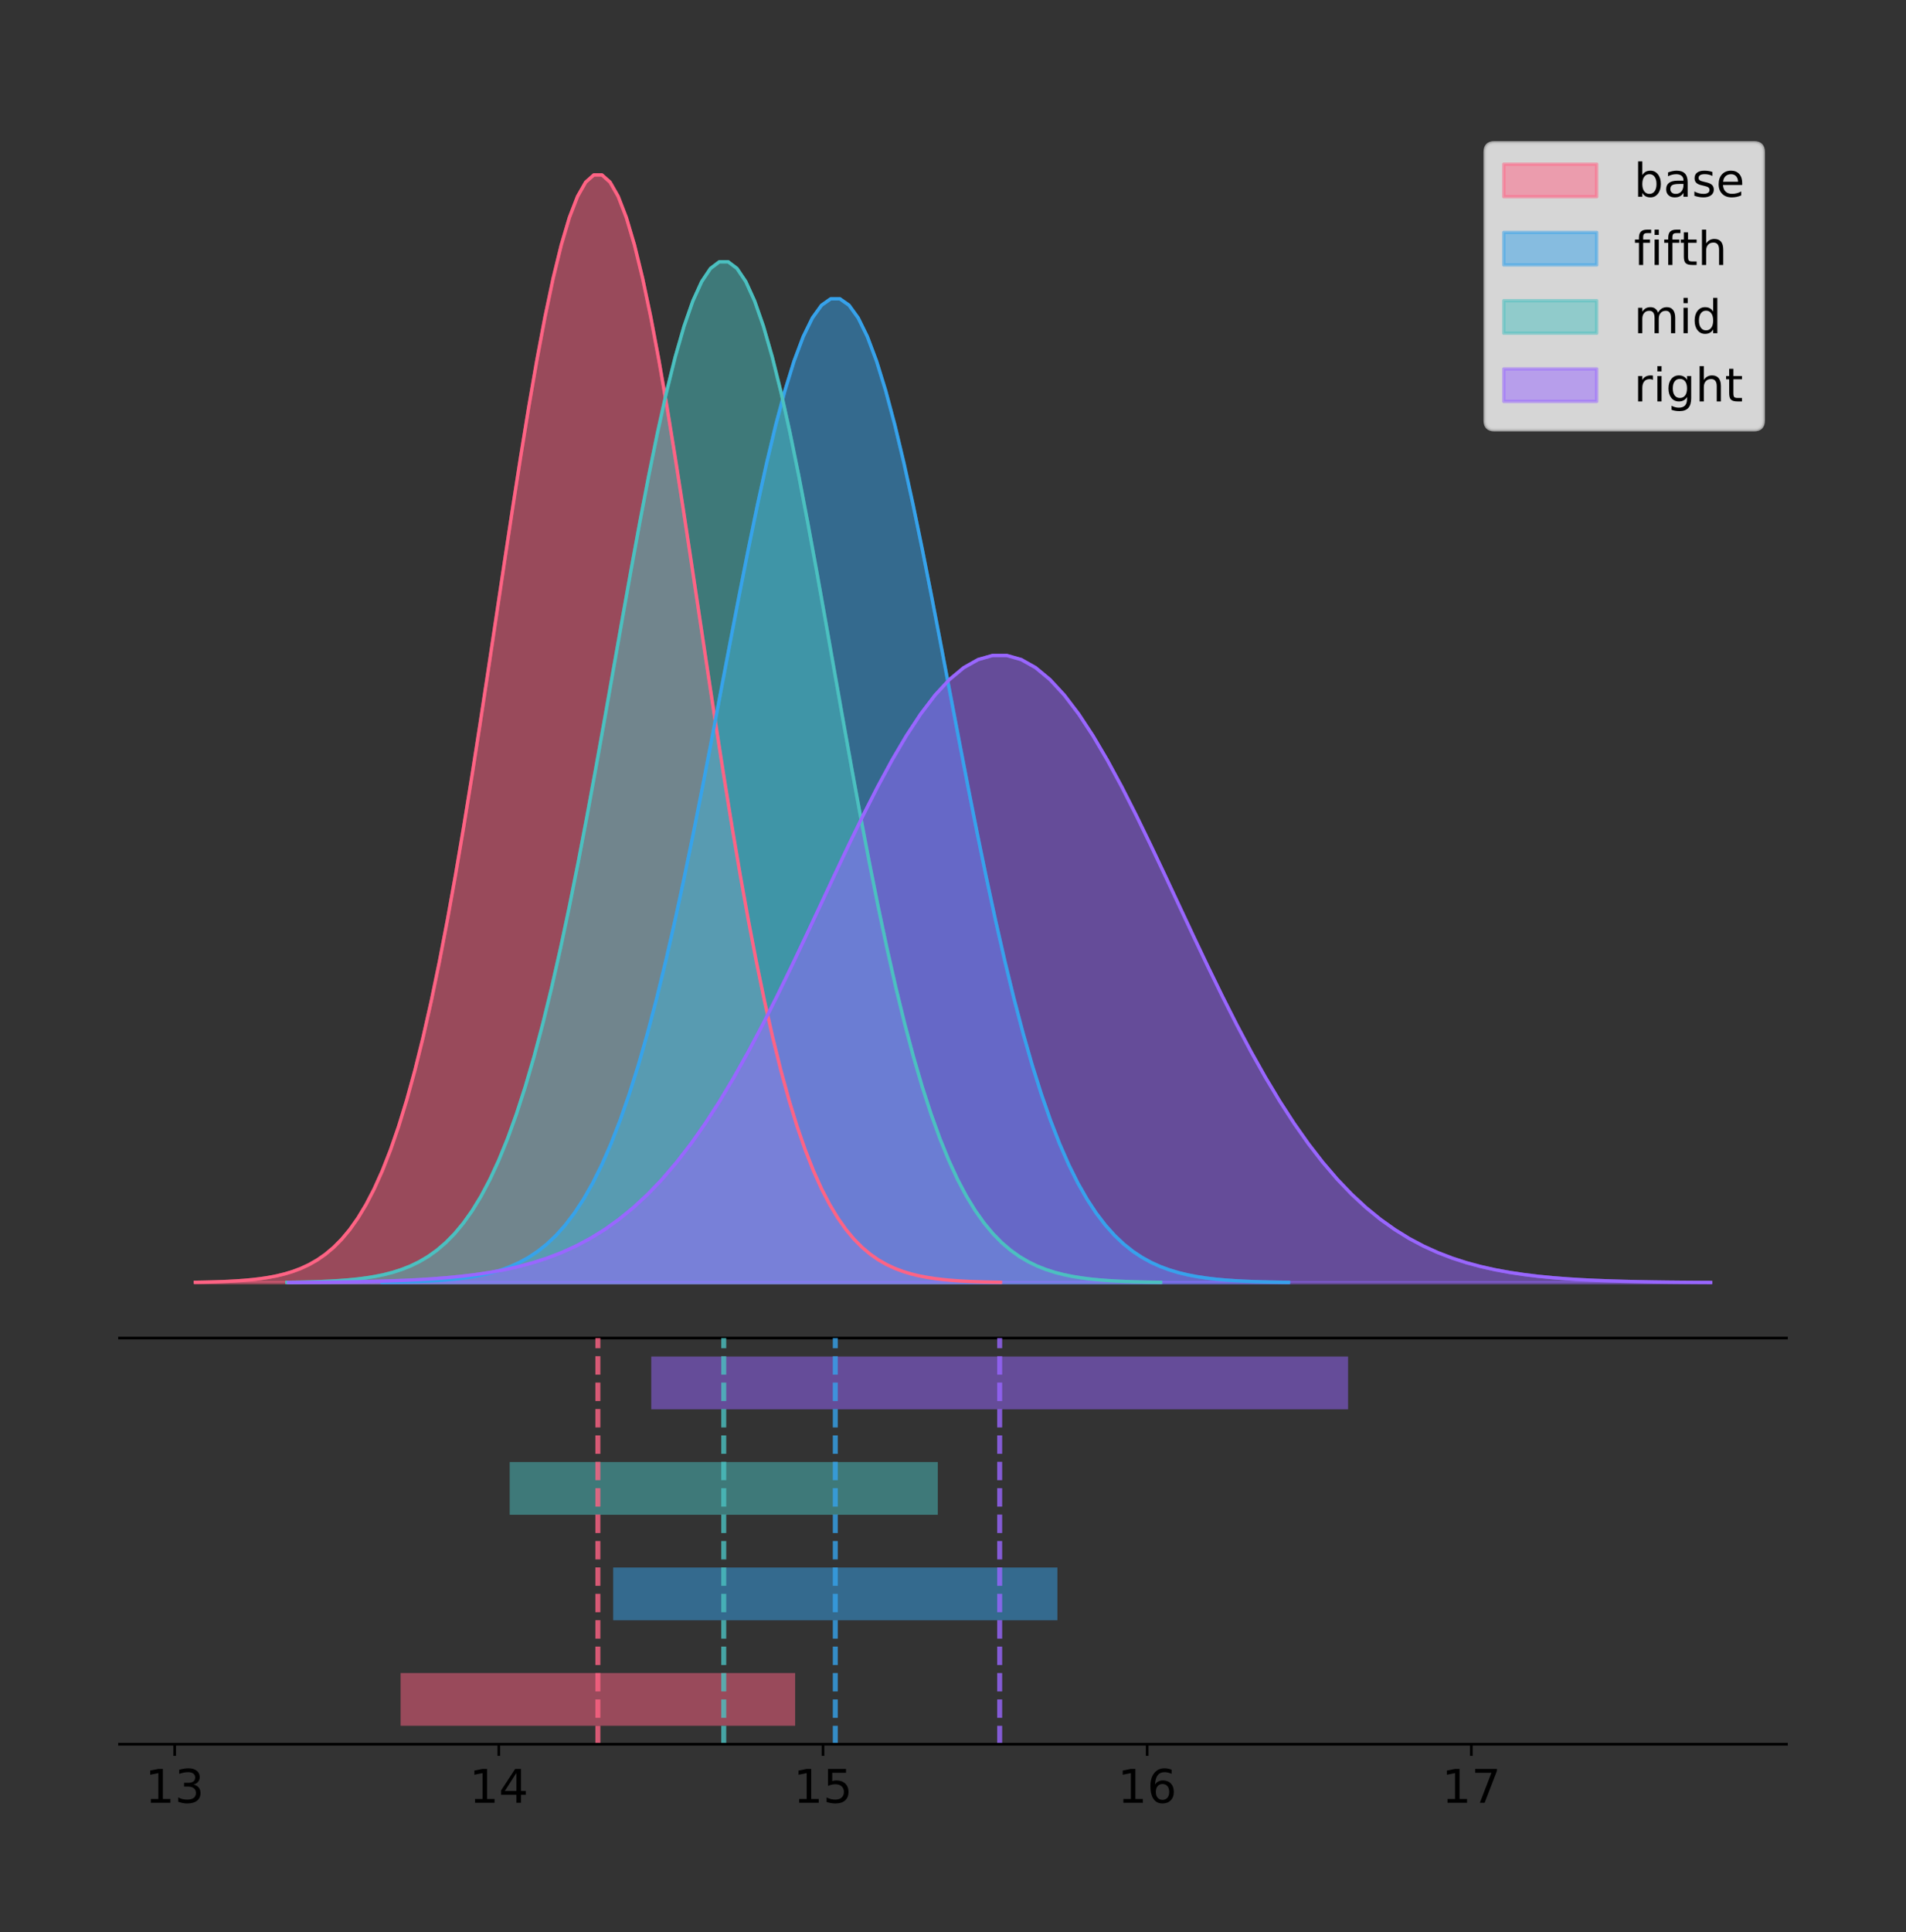 <?xml version="1.0" encoding="utf-8" standalone="no"?>
<!DOCTYPE svg PUBLIC "-//W3C//DTD SVG 1.1//EN"
  "http://www.w3.org/Graphics/SVG/1.1/DTD/svg11.dtd">
<!-- Created with matplotlib (https://matplotlib.org/) -->
<svg height="581.789pt" version="1.1" viewBox="0 0 574.2 581.789" width="574.2pt" xmlns="http://www.w3.org/2000/svg" xmlns:xlink="http://www.w3.org/1999/xlink">
 <rect x="0" y="0" width="574.2" height="581.789" fill="#333333" stroke="none"/>
 <defs>
  <style type="text/css">
*{stroke-linecap:butt;stroke-linejoin:round;}
  </style>
 </defs>
 <g id="figure_1">
  <g id="patch_1">
   <path d="M 0 581.789 
L 574.2 581.789 
L 574.2 0 
L 0 0 
z
" style="fill:none;"/>
  </g>
  <g id="axes_1">
   <g id="patch_2">
    <path d="M 36 402.93 
L 538.2 402.93 
L 538.2 36 
L 36 36 
z
" style="fill:none;"/>
   </g>
   <g id="PolyCollection_1">
    <defs>
     <path d="M 58.827 -195.538 
L 58.827 -195.65 
L 61.278 -195.692 
L 63.728 -195.749 
L 66.178 -195.825 
L 68.628 -195.925 
L 71.078 -196.058 
L 73.529 -196.23 
L 75.979 -196.455 
L 78.429 -196.744 
L 80.879 -197.115 
L 83.33 -197.585 
L 85.78 -198.179 
L 88.23 -198.923 
L 90.68 -199.848 
L 93.131 -200.99 
L 95.581 -202.39 
L 98.031 -204.093 
L 100.481 -206.151 
L 102.931 -208.617 
L 105.382 -211.552 
L 107.832 -215.017 
L 110.282 -219.078 
L 112.732 -223.801 
L 115.183 -229.25 
L 117.633 -235.488 
L 120.083 -242.572 
L 122.533 -250.552 
L 124.984 -259.468 
L 127.434 -269.344 
L 129.884 -280.192 
L 132.334 -292.002 
L 134.784 -304.744 
L 137.235 -318.365 
L 139.685 -332.786 
L 142.135 -347.901 
L 144.585 -363.58 
L 147.036 -379.667 
L 149.486 -395.98 
L 151.936 -412.318 
L 154.386 -428.462 
L 156.837 -444.18 
L 159.287 -459.23 
L 161.737 -473.372 
L 164.187 -486.366 
L 166.637 -497.987 
L 169.088 -508.025 
L 171.538 -516.294 
L 173.988 -522.64 
L 176.438 -526.94 
L 178.889 -529.111 
L 181.339 -529.111 
L 183.789 -526.94 
L 186.239 -522.64 
L 188.69 -516.294 
L 191.14 -508.025 
L 193.59 -497.987 
L 196.04 -486.366 
L 198.49 -473.372 
L 200.941 -459.23 
L 203.391 -444.18 
L 205.841 -428.462 
L 208.291 -412.318 
L 210.742 -395.98 
L 213.192 -379.667 
L 215.642 -363.58 
L 218.092 -347.901 
L 220.542 -332.786 
L 222.993 -318.365 
L 225.443 -304.744 
L 227.893 -292.002 
L 230.343 -280.192 
L 232.794 -269.344 
L 235.244 -259.468 
L 237.694 -250.552 
L 240.144 -242.572 
L 242.595 -235.488 
L 245.045 -229.25 
L 247.495 -223.801 
L 249.945 -219.078 
L 252.395 -215.017 
L 254.846 -211.552 
L 257.296 -208.617 
L 259.746 -206.151 
L 262.196 -204.093 
L 264.647 -202.39 
L 267.097 -200.99 
L 269.547 -199.848 
L 271.997 -198.923 
L 274.448 -198.179 
L 276.898 -197.585 
L 279.348 -197.115 
L 281.798 -196.744 
L 284.248 -196.455 
L 286.699 -196.23 
L 289.149 -196.058 
L 291.599 -195.925 
L 294.049 -195.825 
L 296.5 -195.749 
L 298.95 -195.692 
L 301.4 -195.65 
L 301.4 -195.538 
L 301.4 -195.538 
L 298.95 -195.538 
L 296.5 -195.538 
L 294.049 -195.538 
L 291.599 -195.538 
L 289.149 -195.538 
L 286.699 -195.538 
L 284.248 -195.538 
L 281.798 -195.538 
L 279.348 -195.538 
L 276.898 -195.538 
L 274.448 -195.538 
L 271.997 -195.538 
L 269.547 -195.538 
L 267.097 -195.538 
L 264.647 -195.538 
L 262.196 -195.538 
L 259.746 -195.538 
L 257.296 -195.538 
L 254.846 -195.538 
L 252.395 -195.538 
L 249.945 -195.538 
L 247.495 -195.538 
L 245.045 -195.538 
L 242.595 -195.538 
L 240.144 -195.538 
L 237.694 -195.538 
L 235.244 -195.538 
L 232.794 -195.538 
L 230.343 -195.538 
L 227.893 -195.538 
L 225.443 -195.538 
L 222.993 -195.538 
L 220.542 -195.538 
L 218.092 -195.538 
L 215.642 -195.538 
L 213.192 -195.538 
L 210.742 -195.538 
L 208.291 -195.538 
L 205.841 -195.538 
L 203.391 -195.538 
L 200.941 -195.538 
L 198.49 -195.538 
L 196.04 -195.538 
L 193.59 -195.538 
L 191.14 -195.538 
L 188.69 -195.538 
L 186.239 -195.538 
L 183.789 -195.538 
L 181.339 -195.538 
L 178.889 -195.538 
L 176.438 -195.538 
L 173.988 -195.538 
L 171.538 -195.538 
L 169.088 -195.538 
L 166.637 -195.538 
L 164.187 -195.538 
L 161.737 -195.538 
L 159.287 -195.538 
L 156.837 -195.538 
L 154.386 -195.538 
L 151.936 -195.538 
L 149.486 -195.538 
L 147.036 -195.538 
L 144.585 -195.538 
L 142.135 -195.538 
L 139.685 -195.538 
L 137.235 -195.538 
L 134.784 -195.538 
L 132.334 -195.538 
L 129.884 -195.538 
L 127.434 -195.538 
L 124.984 -195.538 
L 122.533 -195.538 
L 120.083 -195.538 
L 117.633 -195.538 
L 115.183 -195.538 
L 112.732 -195.538 
L 110.282 -195.538 
L 107.832 -195.538 
L 105.382 -195.538 
L 102.931 -195.538 
L 100.481 -195.538 
L 98.031 -195.538 
L 95.581 -195.538 
L 93.131 -195.538 
L 90.68 -195.538 
L 88.23 -195.538 
L 85.78 -195.538 
L 83.33 -195.538 
L 80.879 -195.538 
L 78.429 -195.538 
L 75.979 -195.538 
L 73.529 -195.538 
L 71.078 -195.538 
L 68.628 -195.538 
L 66.178 -195.538 
L 63.728 -195.538 
L 61.278 -195.538 
L 58.827 -195.538 
z
" id="m1c2b89732b" style="stroke:#ff6384;stroke-opacity:0.5;"/>
    </defs>
    <g clip-path="url(#p9feacc4d3e)">
     <use style="fill:#ff6384;fill-opacity:0.5;stroke:#ff6384;stroke-opacity:0.5;" x="0" xlink:href="#m1c2b89732b" y="581.789"/>
    </g>
   </g>
   <g id="PolyCollection_2">
    <defs>
     <path d="M 115.084 -195.538 
L 115.084 -195.637 
L 117.843 -195.675 
L 120.601 -195.725 
L 123.36 -195.793 
L 126.119 -195.882 
L 128.877 -195.999 
L 131.636 -196.153 
L 134.395 -196.352 
L 137.153 -196.609 
L 139.912 -196.938 
L 142.671 -197.356 
L 145.43 -197.884 
L 148.188 -198.544 
L 150.947 -199.366 
L 153.706 -200.38 
L 156.464 -201.624 
L 159.223 -203.137 
L 161.982 -204.964 
L 164.74 -207.155 
L 167.499 -209.761 
L 170.258 -212.839 
L 173.016 -216.446 
L 175.775 -220.64 
L 178.534 -225.48 
L 181.293 -231.021 
L 184.051 -237.313 
L 186.81 -244.401 
L 189.569 -252.319 
L 192.327 -261.092 
L 195.086 -270.726 
L 197.845 -281.216 
L 200.603 -292.533 
L 203.362 -304.631 
L 206.121 -317.439 
L 208.88 -330.865 
L 211.638 -344.791 
L 214.397 -359.078 
L 217.156 -373.567 
L 219.914 -388.079 
L 222.673 -402.418 
L 225.432 -416.378 
L 228.19 -429.745 
L 230.949 -442.305 
L 233.708 -453.847 
L 236.467 -464.168 
L 239.225 -473.084 
L 241.984 -480.428 
L 244.743 -486.064 
L 247.501 -489.884 
L 250.26 -491.812 
L 253.019 -491.812 
L 255.777 -489.884 
L 258.536 -486.064 
L 261.295 -480.428 
L 264.054 -473.084 
L 266.812 -464.168 
L 269.571 -453.847 
L 272.33 -442.305 
L 275.088 -429.745 
L 277.847 -416.378 
L 280.606 -402.418 
L 283.364 -388.079 
L 286.123 -373.567 
L 288.882 -359.078 
L 291.64 -344.791 
L 294.399 -330.865 
L 297.158 -317.439 
L 299.917 -304.631 
L 302.675 -292.533 
L 305.434 -281.216 
L 308.193 -270.726 
L 310.951 -261.092 
L 313.71 -252.319 
L 316.469 -244.401 
L 319.227 -237.313 
L 321.986 -231.021 
L 324.745 -225.48 
L 327.504 -220.64 
L 330.262 -216.446 
L 333.021 -212.839 
L 335.78 -209.761 
L 338.538 -207.155 
L 341.297 -204.964 
L 344.056 -203.137 
L 346.814 -201.624 
L 349.573 -200.38 
L 352.332 -199.366 
L 355.091 -198.544 
L 357.849 -197.884 
L 360.608 -197.356 
L 363.367 -196.938 
L 366.125 -196.609 
L 368.884 -196.352 
L 371.643 -196.153 
L 374.401 -195.999 
L 377.16 -195.882 
L 379.919 -195.793 
L 382.678 -195.725 
L 385.436 -195.675 
L 388.195 -195.637 
L 388.195 -195.538 
L 388.195 -195.538 
L 385.436 -195.538 
L 382.678 -195.538 
L 379.919 -195.538 
L 377.16 -195.538 
L 374.401 -195.538 
L 371.643 -195.538 
L 368.884 -195.538 
L 366.125 -195.538 
L 363.367 -195.538 
L 360.608 -195.538 
L 357.849 -195.538 
L 355.091 -195.538 
L 352.332 -195.538 
L 349.573 -195.538 
L 346.814 -195.538 
L 344.056 -195.538 
L 341.297 -195.538 
L 338.538 -195.538 
L 335.78 -195.538 
L 333.021 -195.538 
L 330.262 -195.538 
L 327.504 -195.538 
L 324.745 -195.538 
L 321.986 -195.538 
L 319.227 -195.538 
L 316.469 -195.538 
L 313.71 -195.538 
L 310.951 -195.538 
L 308.193 -195.538 
L 305.434 -195.538 
L 302.675 -195.538 
L 299.917 -195.538 
L 297.158 -195.538 
L 294.399 -195.538 
L 291.64 -195.538 
L 288.882 -195.538 
L 286.123 -195.538 
L 283.364 -195.538 
L 280.606 -195.538 
L 277.847 -195.538 
L 275.088 -195.538 
L 272.33 -195.538 
L 269.571 -195.538 
L 266.812 -195.538 
L 264.054 -195.538 
L 261.295 -195.538 
L 258.536 -195.538 
L 255.777 -195.538 
L 253.019 -195.538 
L 250.26 -195.538 
L 247.501 -195.538 
L 244.743 -195.538 
L 241.984 -195.538 
L 239.225 -195.538 
L 236.467 -195.538 
L 233.708 -195.538 
L 230.949 -195.538 
L 228.19 -195.538 
L 225.432 -195.538 
L 222.673 -195.538 
L 219.914 -195.538 
L 217.156 -195.538 
L 214.397 -195.538 
L 211.638 -195.538 
L 208.88 -195.538 
L 206.121 -195.538 
L 203.362 -195.538 
L 200.603 -195.538 
L 197.845 -195.538 
L 195.086 -195.538 
L 192.327 -195.538 
L 189.569 -195.538 
L 186.81 -195.538 
L 184.051 -195.538 
L 181.293 -195.538 
L 178.534 -195.538 
L 175.775 -195.538 
L 173.016 -195.538 
L 170.258 -195.538 
L 167.499 -195.538 
L 164.74 -195.538 
L 161.982 -195.538 
L 159.223 -195.538 
L 156.464 -195.538 
L 153.706 -195.538 
L 150.947 -195.538 
L 148.188 -195.538 
L 145.43 -195.538 
L 142.671 -195.538 
L 139.912 -195.538 
L 137.153 -195.538 
L 134.395 -195.538 
L 131.636 -195.538 
L 128.877 -195.538 
L 126.119 -195.538 
L 123.36 -195.538 
L 120.601 -195.538 
L 117.843 -195.538 
L 115.084 -195.538 
z
" id="m782222a06c" style="stroke:#36a2eb;stroke-opacity:0.5;"/>
    </defs>
    <g clip-path="url(#p9feacc4d3e)">
     <use style="fill:#36a2eb;fill-opacity:0.5;stroke:#36a2eb;stroke-opacity:0.5;" x="0" xlink:href="#m782222a06c" y="581.789"/>
    </g>
   </g>
   <g id="PolyCollection_3">
    <defs>
     <path d="M 86.43 -195.538 
L 86.43 -195.641 
L 89.089 -195.68 
L 91.747 -195.732 
L 94.406 -195.802 
L 97.065 -195.895 
L 99.723 -196.017 
L 102.382 -196.176 
L 105.041 -196.383 
L 107.7 -196.65 
L 110.358 -196.991 
L 113.017 -197.425 
L 115.676 -197.972 
L 118.334 -198.657 
L 120.993 -199.51 
L 123.652 -200.563 
L 126.31 -201.853 
L 128.969 -203.423 
L 131.628 -205.319 
L 134.286 -207.592 
L 136.945 -210.296 
L 139.604 -213.49 
L 142.262 -217.232 
L 144.921 -221.585 
L 147.58 -226.607 
L 150.238 -232.356 
L 152.897 -238.885 
L 155.556 -246.239 
L 158.214 -254.455 
L 160.873 -263.558 
L 163.532 -273.555 
L 166.191 -284.439 
L 168.849 -296.182 
L 171.508 -308.735 
L 174.167 -322.025 
L 176.825 -335.955 
L 179.484 -350.405 
L 182.143 -365.23 
L 184.801 -380.265 
L 187.46 -395.322 
L 190.119 -410.2 
L 192.777 -424.685 
L 195.436 -438.556 
L 198.095 -451.588 
L 200.753 -463.564 
L 203.412 -474.274 
L 206.071 -483.524 
L 208.729 -491.146 
L 211.388 -496.994 
L 214.047 -500.956 
L 216.705 -502.957 
L 219.364 -502.957 
L 222.023 -500.956 
L 224.682 -496.994 
L 227.34 -491.146 
L 229.999 -483.524 
L 232.658 -474.274 
L 235.316 -463.564 
L 237.975 -451.588 
L 240.634 -438.556 
L 243.292 -424.685 
L 245.951 -410.2 
L 248.61 -395.322 
L 251.268 -380.265 
L 253.927 -365.23 
L 256.586 -350.405 
L 259.244 -335.955 
L 261.903 -322.025 
L 264.562 -308.735 
L 267.22 -296.182 
L 269.879 -284.439 
L 272.538 -273.555 
L 275.196 -263.558 
L 277.855 -254.455 
L 280.514 -246.239 
L 283.173 -238.885 
L 285.831 -232.356 
L 288.49 -226.607 
L 291.149 -221.585 
L 293.807 -217.232 
L 296.466 -213.49 
L 299.125 -210.296 
L 301.783 -207.592 
L 304.442 -205.319 
L 307.101 -203.423 
L 309.759 -201.853 
L 312.418 -200.563 
L 315.077 -199.51 
L 317.735 -198.657 
L 320.394 -197.972 
L 323.053 -197.425 
L 325.711 -196.991 
L 328.37 -196.65 
L 331.029 -196.383 
L 333.687 -196.176 
L 336.346 -196.017 
L 339.005 -195.895 
L 341.664 -195.802 
L 344.322 -195.732 
L 346.981 -195.68 
L 349.64 -195.641 
L 349.64 -195.538 
L 349.64 -195.538 
L 346.981 -195.538 
L 344.322 -195.538 
L 341.664 -195.538 
L 339.005 -195.538 
L 336.346 -195.538 
L 333.687 -195.538 
L 331.029 -195.538 
L 328.37 -195.538 
L 325.711 -195.538 
L 323.053 -195.538 
L 320.394 -195.538 
L 317.735 -195.538 
L 315.077 -195.538 
L 312.418 -195.538 
L 309.759 -195.538 
L 307.101 -195.538 
L 304.442 -195.538 
L 301.783 -195.538 
L 299.125 -195.538 
L 296.466 -195.538 
L 293.807 -195.538 
L 291.149 -195.538 
L 288.49 -195.538 
L 285.831 -195.538 
L 283.173 -195.538 
L 280.514 -195.538 
L 277.855 -195.538 
L 275.196 -195.538 
L 272.538 -195.538 
L 269.879 -195.538 
L 267.22 -195.538 
L 264.562 -195.538 
L 261.903 -195.538 
L 259.244 -195.538 
L 256.586 -195.538 
L 253.927 -195.538 
L 251.268 -195.538 
L 248.61 -195.538 
L 245.951 -195.538 
L 243.292 -195.538 
L 240.634 -195.538 
L 237.975 -195.538 
L 235.316 -195.538 
L 232.658 -195.538 
L 229.999 -195.538 
L 227.34 -195.538 
L 224.682 -195.538 
L 222.023 -195.538 
L 219.364 -195.538 
L 216.705 -195.538 
L 214.047 -195.538 
L 211.388 -195.538 
L 208.729 -195.538 
L 206.071 -195.538 
L 203.412 -195.538 
L 200.753 -195.538 
L 198.095 -195.538 
L 195.436 -195.538 
L 192.777 -195.538 
L 190.119 -195.538 
L 187.46 -195.538 
L 184.801 -195.538 
L 182.143 -195.538 
L 179.484 -195.538 
L 176.825 -195.538 
L 174.167 -195.538 
L 171.508 -195.538 
L 168.849 -195.538 
L 166.191 -195.538 
L 163.532 -195.538 
L 160.873 -195.538 
L 158.214 -195.538 
L 155.556 -195.538 
L 152.897 -195.538 
L 150.238 -195.538 
L 147.58 -195.538 
L 144.921 -195.538 
L 142.262 -195.538 
L 139.604 -195.538 
L 136.945 -195.538 
L 134.286 -195.538 
L 131.628 -195.538 
L 128.969 -195.538 
L 126.31 -195.538 
L 123.652 -195.538 
L 120.993 -195.538 
L 118.334 -195.538 
L 115.676 -195.538 
L 113.017 -195.538 
L 110.358 -195.538 
L 107.7 -195.538 
L 105.041 -195.538 
L 102.382 -195.538 
L 99.723 -195.538 
L 97.065 -195.538 
L 94.406 -195.538 
L 91.747 -195.538 
L 89.089 -195.538 
L 86.43 -195.538 
z
" id="mae837d29c3" style="stroke:#4bc0c0;stroke-opacity:0.5;"/>
    </defs>
    <g clip-path="url(#p9feacc4d3e)">
     <use style="fill:#4bc0c0;fill-opacity:0.5;stroke:#4bc0c0;stroke-opacity:0.5;" x="0" xlink:href="#mae837d29c3" y="581.789"/>
    </g>
   </g>
   <g id="PolyCollection_4">
    <defs>
     <path d="M 86.952 -195.538 
L 86.952 -195.601 
L 91.28 -195.625 
L 95.607 -195.657 
L 99.935 -195.7 
L 104.262 -195.757 
L 108.59 -195.832 
L 112.917 -195.93 
L 117.244 -196.057 
L 121.572 -196.221 
L 125.899 -196.431 
L 130.227 -196.697 
L 134.554 -197.033 
L 138.882 -197.455 
L 143.209 -197.978 
L 147.537 -198.625 
L 151.864 -199.418 
L 156.192 -200.382 
L 160.519 -201.547 
L 164.847 -202.943 
L 169.174 -204.605 
L 173.502 -206.567 
L 177.829 -208.866 
L 182.157 -211.54 
L 186.484 -214.626 
L 190.812 -218.158 
L 195.139 -222.169 
L 199.467 -226.687 
L 203.794 -231.735 
L 208.122 -237.327 
L 212.449 -243.469 
L 216.777 -250.156 
L 221.104 -257.371 
L 225.431 -265.083 
L 229.759 -273.248 
L 234.086 -281.806 
L 238.414 -290.684 
L 242.741 -299.792 
L 247.069 -309.029 
L 251.396 -318.28 
L 255.724 -327.42 
L 260.051 -336.32 
L 264.379 -344.841 
L 268.706 -352.848 
L 273.034 -360.206 
L 277.361 -366.785 
L 281.689 -372.469 
L 286.016 -377.151 
L 290.344 -380.744 
L 294.671 -383.178 
L 298.999 -384.408 
L 303.326 -384.408 
L 307.654 -383.178 
L 311.981 -380.744 
L 316.309 -377.151 
L 320.636 -372.469 
L 324.964 -366.785 
L 329.291 -360.206 
L 333.619 -352.848 
L 337.946 -344.841 
L 342.273 -336.32 
L 346.601 -327.42 
L 350.928 -318.28 
L 355.256 -309.029 
L 359.583 -299.792 
L 363.911 -290.684 
L 368.238 -281.806 
L 372.566 -273.248 
L 376.893 -265.083 
L 381.221 -257.371 
L 385.548 -250.156 
L 389.876 -243.469 
L 394.203 -237.327 
L 398.531 -231.735 
L 402.858 -226.687 
L 407.186 -222.169 
L 411.513 -218.158 
L 415.841 -214.626 
L 420.168 -211.54 
L 424.496 -208.866 
L 428.823 -206.567 
L 433.151 -204.605 
L 437.478 -202.943 
L 441.806 -201.547 
L 446.133 -200.382 
L 450.461 -199.418 
L 454.788 -198.625 
L 459.115 -197.978 
L 463.443 -197.455 
L 467.77 -197.033 
L 472.098 -196.697 
L 476.425 -196.431 
L 480.753 -196.221 
L 485.08 -196.057 
L 489.408 -195.93 
L 493.735 -195.832 
L 498.063 -195.757 
L 502.39 -195.7 
L 506.718 -195.657 
L 511.045 -195.625 
L 515.373 -195.601 
L 515.373 -195.538 
L 515.373 -195.538 
L 511.045 -195.538 
L 506.718 -195.538 
L 502.39 -195.538 
L 498.063 -195.538 
L 493.735 -195.538 
L 489.408 -195.538 
L 485.08 -195.538 
L 480.753 -195.538 
L 476.425 -195.538 
L 472.098 -195.538 
L 467.77 -195.538 
L 463.443 -195.538 
L 459.115 -195.538 
L 454.788 -195.538 
L 450.461 -195.538 
L 446.133 -195.538 
L 441.806 -195.538 
L 437.478 -195.538 
L 433.151 -195.538 
L 428.823 -195.538 
L 424.496 -195.538 
L 420.168 -195.538 
L 415.841 -195.538 
L 411.513 -195.538 
L 407.186 -195.538 
L 402.858 -195.538 
L 398.531 -195.538 
L 394.203 -195.538 
L 389.876 -195.538 
L 385.548 -195.538 
L 381.221 -195.538 
L 376.893 -195.538 
L 372.566 -195.538 
L 368.238 -195.538 
L 363.911 -195.538 
L 359.583 -195.538 
L 355.256 -195.538 
L 350.928 -195.538 
L 346.601 -195.538 
L 342.273 -195.538 
L 337.946 -195.538 
L 333.619 -195.538 
L 329.291 -195.538 
L 324.964 -195.538 
L 320.636 -195.538 
L 316.309 -195.538 
L 311.981 -195.538 
L 307.654 -195.538 
L 303.326 -195.538 
L 298.999 -195.538 
L 294.671 -195.538 
L 290.344 -195.538 
L 286.016 -195.538 
L 281.689 -195.538 
L 277.361 -195.538 
L 273.034 -195.538 
L 268.706 -195.538 
L 264.379 -195.538 
L 260.051 -195.538 
L 255.724 -195.538 
L 251.396 -195.538 
L 247.069 -195.538 
L 242.741 -195.538 
L 238.414 -195.538 
L 234.086 -195.538 
L 229.759 -195.538 
L 225.431 -195.538 
L 221.104 -195.538 
L 216.777 -195.538 
L 212.449 -195.538 
L 208.122 -195.538 
L 203.794 -195.538 
L 199.467 -195.538 
L 195.139 -195.538 
L 190.812 -195.538 
L 186.484 -195.538 
L 182.157 -195.538 
L 177.829 -195.538 
L 173.502 -195.538 
L 169.174 -195.538 
L 164.847 -195.538 
L 160.519 -195.538 
L 156.192 -195.538 
L 151.864 -195.538 
L 147.537 -195.538 
L 143.209 -195.538 
L 138.882 -195.538 
L 134.554 -195.538 
L 130.227 -195.538 
L 125.899 -195.538 
L 121.572 -195.538 
L 117.244 -195.538 
L 112.917 -195.538 
L 108.59 -195.538 
L 104.262 -195.538 
L 99.935 -195.538 
L 95.607 -195.538 
L 91.28 -195.538 
L 86.952 -195.538 
z
" id="m4036795e55" style="stroke:#9966ff;stroke-opacity:0.5;"/>
    </defs>
    <g clip-path="url(#p9feacc4d3e)">
     <use style="fill:#9966ff;fill-opacity:0.5;stroke:#9966ff;stroke-opacity:0.5;" x="0" xlink:href="#m4036795e55" y="581.789"/>
    </g>
   </g>
   <g id="line2d_1">
    <path clip-path="url(#p9feacc4d3e)" d="M 58.827 386.139 
L 61.278 386.097 
L 63.728 386.04 
L 66.178 385.965 
L 68.628 385.864 
L 71.078 385.732 
L 73.529 385.559 
L 75.979 385.334 
L 78.429 385.045 
L 80.879 384.675 
L 83.33 384.204 
L 85.78 383.61 
L 88.23 382.867 
L 90.68 381.941 
L 93.131 380.799 
L 95.581 379.399 
L 98.031 377.696 
L 100.481 375.639 
L 102.931 373.172 
L 105.382 370.238 
L 107.832 366.772 
L 110.282 362.711 
L 112.732 357.989 
L 115.183 352.539 
L 117.633 346.301 
L 120.083 339.217 
L 122.533 331.237 
L 124.984 322.322 
L 127.434 312.445 
L 129.884 301.597 
L 132.334 289.787 
L 134.784 277.045 
L 137.235 263.424 
L 139.685 249.004 
L 142.135 233.888 
L 144.585 218.209 
L 147.036 202.123 
L 149.486 185.809 
L 151.936 169.471 
L 154.386 153.327 
L 156.837 137.61 
L 159.287 122.559 
L 161.737 108.418 
L 164.187 95.423 
L 166.637 83.803 
L 169.088 73.765 
L 171.538 65.495 
L 173.988 59.15 
L 176.438 54.85 
L 178.889 52.679 
L 181.339 52.679 
L 183.789 54.85 
L 186.239 59.15 
L 188.69 65.495 
L 191.14 73.765 
L 193.59 83.803 
L 196.04 95.423 
L 198.49 108.418 
L 200.941 122.559 
L 203.391 137.61 
L 205.841 153.327 
L 208.291 169.471 
L 210.742 185.809 
L 213.192 202.123 
L 215.642 218.209 
L 218.092 233.888 
L 220.542 249.004 
L 222.993 263.424 
L 225.443 277.045 
L 227.893 289.787 
L 230.343 301.597 
L 232.794 312.445 
L 235.244 322.322 
L 237.694 331.237 
L 240.144 339.217 
L 242.595 346.301 
L 245.045 352.539 
L 247.495 357.989 
L 249.945 362.711 
L 252.395 366.772 
L 254.846 370.238 
L 257.296 373.172 
L 259.746 375.639 
L 262.196 377.696 
L 264.647 379.399 
L 267.097 380.799 
L 269.547 381.941 
L 271.997 382.867 
L 274.448 383.61 
L 276.898 384.204 
L 279.348 384.675 
L 281.798 385.045 
L 284.248 385.334 
L 286.699 385.559 
L 289.149 385.732 
L 291.599 385.864 
L 294.049 385.965 
L 296.5 386.04 
L 298.95 386.097 
L 301.4 386.139 
" style="fill:none;stroke:#ff6384;stroke-linecap:square;"/>
   </g>
   <g id="line2d_2">
    <path clip-path="url(#p9feacc4d3e)" d="M 115.084 386.152 
L 117.843 386.114 
L 120.601 386.064 
L 123.36 385.997 
L 126.119 385.907 
L 128.877 385.79 
L 131.636 385.636 
L 134.395 385.437 
L 137.153 385.18 
L 139.912 384.851 
L 142.671 384.433 
L 145.43 383.906 
L 148.188 383.245 
L 150.947 382.423 
L 153.706 381.409 
L 156.464 380.166 
L 159.223 378.653 
L 161.982 376.825 
L 164.74 374.635 
L 167.499 372.028 
L 170.258 368.95 
L 173.016 365.343 
L 175.775 361.149 
L 178.534 356.309 
L 181.293 350.768 
L 184.051 344.476 
L 186.81 337.388 
L 189.569 329.47 
L 192.327 320.698 
L 195.086 311.063 
L 197.845 300.573 
L 200.603 289.256 
L 203.362 277.158 
L 206.121 264.35 
L 208.88 250.925 
L 211.638 236.999 
L 214.397 222.711 
L 217.156 208.222 
L 219.914 193.711 
L 222.673 179.372 
L 225.432 165.412 
L 228.19 152.044 
L 230.949 139.484 
L 233.708 127.943 
L 236.467 117.621 
L 239.225 108.706 
L 241.984 101.361 
L 244.743 95.725 
L 247.501 91.906 
L 250.26 89.977 
L 253.019 89.977 
L 255.777 91.906 
L 258.536 95.725 
L 261.295 101.361 
L 264.054 108.706 
L 266.812 117.621 
L 269.571 127.943 
L 272.33 139.484 
L 275.088 152.044 
L 277.847 165.412 
L 280.606 179.372 
L 283.364 193.711 
L 286.123 208.222 
L 288.882 222.711 
L 291.64 236.999 
L 294.399 250.925 
L 297.158 264.35 
L 299.917 277.158 
L 302.675 289.256 
L 305.434 300.573 
L 308.193 311.063 
L 310.951 320.698 
L 313.71 329.47 
L 316.469 337.388 
L 319.227 344.476 
L 321.986 350.768 
L 324.745 356.309 
L 327.504 361.149 
L 330.262 365.343 
L 333.021 368.95 
L 335.78 372.028 
L 338.538 374.635 
L 341.297 376.825 
L 344.056 378.653 
L 346.814 380.166 
L 349.573 381.409 
L 352.332 382.423 
L 355.091 383.245 
L 357.849 383.906 
L 360.608 384.433 
L 363.367 384.851 
L 366.125 385.18 
L 368.884 385.437 
L 371.643 385.636 
L 374.401 385.79 
L 377.16 385.907 
L 379.919 385.997 
L 382.678 386.064 
L 385.436 386.114 
L 388.195 386.152 
" style="fill:none;stroke:#36a2eb;stroke-linecap:square;"/>
   </g>
   <g id="line2d_3">
    <path clip-path="url(#p9feacc4d3e)" d="M 86.43 386.148 
L 89.089 386.109 
L 91.747 386.057 
L 94.406 385.987 
L 97.065 385.894 
L 99.723 385.773 
L 102.382 385.613 
L 105.041 385.406 
L 107.7 385.14 
L 110.358 384.798 
L 113.017 384.365 
L 115.676 383.817 
L 118.334 383.132 
L 120.993 382.279 
L 123.652 381.227 
L 126.31 379.937 
L 128.969 378.367 
L 131.628 376.471 
L 134.286 374.198 
L 136.945 371.493 
L 139.604 368.3 
L 142.262 364.557 
L 144.921 360.205 
L 147.58 355.183 
L 150.238 349.434 
L 152.897 342.905 
L 155.556 335.55 
L 158.214 327.334 
L 160.873 318.232 
L 163.532 308.235 
L 166.191 297.35 
L 168.849 285.607 
L 171.508 273.054 
L 174.167 259.764 
L 176.825 245.834 
L 179.484 231.384 
L 182.143 216.559 
L 184.801 201.525 
L 187.46 186.467 
L 190.119 171.589 
L 192.777 157.104 
L 195.436 143.234 
L 198.095 130.201 
L 200.753 118.225 
L 203.412 107.516 
L 206.071 98.265 
L 208.729 90.644 
L 211.388 84.796 
L 214.047 80.833 
L 216.705 78.832 
L 219.364 78.832 
L 222.023 80.833 
L 224.682 84.796 
L 227.34 90.644 
L 229.999 98.265 
L 232.658 107.516 
L 235.316 118.225 
L 237.975 130.201 
L 240.634 143.234 
L 243.292 157.104 
L 245.951 171.589 
L 248.61 186.467 
L 251.268 201.525 
L 253.927 216.559 
L 256.586 231.384 
L 259.244 245.834 
L 261.903 259.764 
L 264.562 273.054 
L 267.22 285.607 
L 269.879 297.35 
L 272.538 308.235 
L 275.196 318.232 
L 277.855 327.334 
L 280.514 335.55 
L 283.173 342.905 
L 285.831 349.434 
L 288.49 355.183 
L 291.149 360.205 
L 293.807 364.557 
L 296.466 368.3 
L 299.125 371.493 
L 301.783 374.198 
L 304.442 376.471 
L 307.101 378.367 
L 309.759 379.937 
L 312.418 381.227 
L 315.077 382.279 
L 317.735 383.132 
L 320.394 383.817 
L 323.053 384.365 
L 325.711 384.798 
L 328.37 385.14 
L 331.029 385.406 
L 333.687 385.613 
L 336.346 385.773 
L 339.005 385.894 
L 341.664 385.987 
L 344.322 386.057 
L 346.981 386.109 
L 349.64 386.148 
" style="fill:none;stroke:#4bc0c0;stroke-linecap:square;"/>
   </g>
   <g id="line2d_4">
    <path clip-path="url(#p9feacc4d3e)" d="M 86.952 386.188 
L 91.28 386.164 
L 95.607 386.132 
L 99.935 386.089 
L 104.262 386.032 
L 108.59 385.957 
L 112.917 385.859 
L 117.244 385.732 
L 121.572 385.568 
L 125.899 385.359 
L 130.227 385.092 
L 134.554 384.756 
L 138.882 384.335 
L 143.209 383.811 
L 147.537 383.164 
L 151.864 382.372 
L 156.192 381.407 
L 160.519 380.242 
L 164.847 378.846 
L 169.174 377.184 
L 173.502 375.222 
L 177.829 372.923 
L 182.157 370.249 
L 186.484 367.164 
L 190.812 363.632 
L 195.139 359.62 
L 199.467 355.102 
L 203.794 350.054 
L 208.122 344.462 
L 212.449 338.32 
L 216.777 331.633 
L 221.104 324.418 
L 225.431 316.706 
L 229.759 308.541 
L 234.086 299.983 
L 238.414 291.105 
L 242.741 281.997 
L 247.069 272.761 
L 251.396 263.51 
L 255.724 254.369 
L 260.051 245.47 
L 264.379 236.948 
L 268.706 228.941 
L 273.034 221.584 
L 277.361 215.004 
L 281.689 209.321 
L 286.016 204.638 
L 290.344 201.046 
L 294.671 198.611 
L 298.999 197.382 
L 303.326 197.382 
L 307.654 198.611 
L 311.981 201.046 
L 316.309 204.638 
L 320.636 209.321 
L 324.964 215.004 
L 329.291 221.584 
L 333.619 228.941 
L 337.946 236.948 
L 342.273 245.47 
L 346.601 254.369 
L 350.928 263.51 
L 355.256 272.761 
L 359.583 281.997 
L 363.911 291.105 
L 368.238 299.983 
L 372.566 308.541 
L 376.893 316.706 
L 381.221 324.418 
L 385.548 331.633 
L 389.876 338.32 
L 394.203 344.462 
L 398.531 350.054 
L 402.858 355.102 
L 407.186 359.62 
L 411.513 363.632 
L 415.841 367.164 
L 420.168 370.249 
L 424.496 372.923 
L 428.823 375.222 
L 433.151 377.184 
L 437.478 378.846 
L 441.806 380.242 
L 446.133 381.407 
L 450.461 382.372 
L 454.788 383.164 
L 459.115 383.811 
L 463.443 384.335 
L 467.77 384.756 
L 472.098 385.092 
L 476.425 385.359 
L 480.753 385.568 
L 485.08 385.732 
L 489.408 385.859 
L 493.735 385.957 
L 498.063 386.032 
L 502.39 386.089 
L 506.718 386.132 
L 511.045 386.164 
L 515.373 386.188 
" style="fill:none;stroke:#9966ff;stroke-linecap:square;"/>
   </g>
   <g id="patch_3">
    <path d="M 36 402.93 
L 538.2 402.93 
" style="fill:none;stroke:#000000;stroke-linecap:square;stroke-linejoin:miter;stroke-width:0.8;"/>
   </g>
   <g id="legend_1">
    <g id="patch_4">
     <path d="M 450.225 129.398 
L 528.4 129.398 
Q 531.2 129.398 531.2 126.597 
L 531.2 45.8 
Q 531.2 43 528.4 43 
L 450.225 43 
Q 447.425 43 447.425 45.8 
L 447.425 126.597 
Q 447.425 129.398 450.225 129.398 
z
" style="fill:#ffffff;opacity:0.8;stroke:#cccccc;stroke-linejoin:miter;"/>
    </g>
    <g id="patch_5">
     <path d="M 453.025 59.238 
L 481.025 59.238 
L 481.025 49.438 
L 453.025 49.438 
z
" style="fill:#ff6384;opacity:0.5;stroke:#ff6384;stroke-linejoin:miter;"/>
    </g>
    <g id="text_1">
     <!-- base -->
     <defs>
      <path d="M 48.688 27.297 
Q 48.688 37.203 44.609 42.844 
Q 40.531 48.484 33.406 48.484 
Q 26.266 48.484 22.188 42.844 
Q 18.109 37.203 18.109 27.297 
Q 18.109 17.391 22.188 11.75 
Q 26.266 6.109 33.406 6.109 
Q 40.531 6.109 44.609 11.75 
Q 48.688 17.391 48.688 27.297 
z
M 18.109 46.391 
Q 20.953 51.266 25.266 53.625 
Q 29.594 56 35.594 56 
Q 45.562 56 51.781 48.094 
Q 58.016 40.188 58.016 27.297 
Q 58.016 14.406 51.781 6.484 
Q 45.562 -1.422 35.594 -1.422 
Q 29.594 -1.422 25.266 0.953 
Q 20.953 3.328 18.109 8.203 
L 18.109 0 
L 9.078 0 
L 9.078 75.984 
L 18.109 75.984 
z
" id="DejaVuSans-98"/>
      <path d="M 34.281 27.484 
Q 23.391 27.484 19.188 25 
Q 14.984 22.516 14.984 16.5 
Q 14.984 11.719 18.141 8.906 
Q 21.297 6.109 26.703 6.109 
Q 34.188 6.109 38.703 11.406 
Q 43.219 16.703 43.219 25.484 
L 43.219 27.484 
z
M 52.203 31.203 
L 52.203 0 
L 43.219 0 
L 43.219 8.297 
Q 40.141 3.328 35.547 0.953 
Q 30.953 -1.422 24.312 -1.422 
Q 15.922 -1.422 10.953 3.297 
Q 6 8.016 6 15.922 
Q 6 25.141 12.172 29.828 
Q 18.359 34.516 30.609 34.516 
L 43.219 34.516 
L 43.219 35.406 
Q 43.219 41.609 39.141 45 
Q 35.062 48.391 27.688 48.391 
Q 23 48.391 18.547 47.266 
Q 14.109 46.141 10.016 43.891 
L 10.016 52.203 
Q 14.938 54.109 19.578 55.047 
Q 24.219 56 28.609 56 
Q 40.484 56 46.344 49.844 
Q 52.203 43.703 52.203 31.203 
z
" id="DejaVuSans-97"/>
      <path d="M 44.281 53.078 
L 44.281 44.578 
Q 40.484 46.531 36.375 47.5 
Q 32.281 48.484 27.875 48.484 
Q 21.188 48.484 17.844 46.438 
Q 14.5 44.391 14.5 40.281 
Q 14.5 37.156 16.891 35.375 
Q 19.281 33.594 26.516 31.984 
L 29.594 31.297 
Q 39.156 29.25 43.188 25.516 
Q 47.219 21.781 47.219 15.094 
Q 47.219 7.469 41.188 3.016 
Q 35.156 -1.422 24.609 -1.422 
Q 20.219 -1.422 15.453 -0.562 
Q 10.688 0.297 5.422 2 
L 5.422 11.281 
Q 10.406 8.688 15.234 7.391 
Q 20.062 6.109 24.812 6.109 
Q 31.156 6.109 34.562 8.281 
Q 37.984 10.453 37.984 14.406 
Q 37.984 18.062 35.516 20.016 
Q 33.062 21.969 24.703 23.781 
L 21.578 24.516 
Q 13.234 26.266 9.516 29.906 
Q 5.812 33.547 5.812 39.891 
Q 5.812 47.609 11.281 51.797 
Q 16.75 56 26.812 56 
Q 31.781 56 36.172 55.266 
Q 40.578 54.547 44.281 53.078 
z
" id="DejaVuSans-115"/>
      <path d="M 56.203 29.594 
L 56.203 25.203 
L 14.891 25.203 
Q 15.484 15.922 20.484 11.062 
Q 25.484 6.203 34.422 6.203 
Q 39.594 6.203 44.453 7.469 
Q 49.312 8.734 54.109 11.281 
L 54.109 2.781 
Q 49.266 0.734 44.188 -0.344 
Q 39.109 -1.422 33.891 -1.422 
Q 20.797 -1.422 13.156 6.188 
Q 5.516 13.812 5.516 26.812 
Q 5.516 40.234 12.766 48.109 
Q 20.016 56 32.328 56 
Q 43.359 56 49.781 48.891 
Q 56.203 41.797 56.203 29.594 
z
M 47.219 32.234 
Q 47.125 39.594 43.094 43.984 
Q 39.062 48.391 32.422 48.391 
Q 24.906 48.391 20.391 44.141 
Q 15.875 39.891 15.188 32.172 
z
" id="DejaVuSans-101"/>
     </defs>
     <g transform="translate(492.225 59.238)scale(0.14 -0.14)">
      <use xlink:href="#DejaVuSans-98"/>
      <use x="63.477" xlink:href="#DejaVuSans-97"/>
      <use x="124.756" xlink:href="#DejaVuSans-115"/>
      <use x="176.855" xlink:href="#DejaVuSans-101"/>
     </g>
    </g>
    <g id="patch_6">
     <path d="M 453.025 79.787 
L 481.025 79.787 
L 481.025 69.987 
L 453.025 69.987 
z
" style="fill:#36a2eb;opacity:0.5;stroke:#36a2eb;stroke-linejoin:miter;"/>
    </g>
    <g id="text_2">
     <!-- fifth -->
     <defs>
      <path d="M 37.109 75.984 
L 37.109 68.5 
L 28.516 68.5 
Q 23.688 68.5 21.797 66.547 
Q 19.922 64.594 19.922 59.516 
L 19.922 54.688 
L 34.719 54.688 
L 34.719 47.703 
L 19.922 47.703 
L 19.922 0 
L 10.891 0 
L 10.891 47.703 
L 2.297 47.703 
L 2.297 54.688 
L 10.891 54.688 
L 10.891 58.5 
Q 10.891 67.625 15.141 71.797 
Q 19.391 75.984 28.609 75.984 
z
" id="DejaVuSans-102"/>
      <path d="M 9.422 54.688 
L 18.406 54.688 
L 18.406 0 
L 9.422 0 
z
M 9.422 75.984 
L 18.406 75.984 
L 18.406 64.594 
L 9.422 64.594 
z
" id="DejaVuSans-105"/>
      <path d="M 18.312 70.219 
L 18.312 54.688 
L 36.812 54.688 
L 36.812 47.703 
L 18.312 47.703 
L 18.312 18.016 
Q 18.312 11.328 20.141 9.422 
Q 21.969 7.516 27.594 7.516 
L 36.812 7.516 
L 36.812 0 
L 27.594 0 
Q 17.188 0 13.234 3.875 
Q 9.281 7.766 9.281 18.016 
L 9.281 47.703 
L 2.688 47.703 
L 2.688 54.688 
L 9.281 54.688 
L 9.281 70.219 
z
" id="DejaVuSans-116"/>
      <path d="M 54.891 33.016 
L 54.891 0 
L 45.906 0 
L 45.906 32.719 
Q 45.906 40.484 42.875 44.328 
Q 39.844 48.188 33.797 48.188 
Q 26.516 48.188 22.312 43.547 
Q 18.109 38.922 18.109 30.906 
L 18.109 0 
L 9.078 0 
L 9.078 75.984 
L 18.109 75.984 
L 18.109 46.188 
Q 21.344 51.125 25.703 53.562 
Q 30.078 56 35.797 56 
Q 45.219 56 50.047 50.172 
Q 54.891 44.344 54.891 33.016 
z
" id="DejaVuSans-104"/>
     </defs>
     <g transform="translate(492.225 79.787)scale(0.14 -0.14)">
      <use xlink:href="#DejaVuSans-102"/>
      <use x="35.205" xlink:href="#DejaVuSans-105"/>
      <use x="62.988" xlink:href="#DejaVuSans-102"/>
      <use x="98.178" xlink:href="#DejaVuSans-116"/>
      <use x="137.387" xlink:href="#DejaVuSans-104"/>
     </g>
    </g>
    <g id="patch_7">
     <path d="M 453.025 100.337 
L 481.025 100.337 
L 481.025 90.537 
L 453.025 90.537 
z
" style="fill:#4bc0c0;opacity:0.5;stroke:#4bc0c0;stroke-linejoin:miter;"/>
    </g>
    <g id="text_3">
     <!-- mid -->
     <defs>
      <path d="M 52 44.188 
Q 55.375 50.25 60.062 53.125 
Q 64.75 56 71.094 56 
Q 79.641 56 84.281 50.016 
Q 88.922 44.047 88.922 33.016 
L 88.922 0 
L 79.891 0 
L 79.891 32.719 
Q 79.891 40.578 77.094 44.375 
Q 74.312 48.188 68.609 48.188 
Q 61.625 48.188 57.562 43.547 
Q 53.516 38.922 53.516 30.906 
L 53.516 0 
L 44.484 0 
L 44.484 32.719 
Q 44.484 40.625 41.703 44.406 
Q 38.922 48.188 33.109 48.188 
Q 26.219 48.188 22.156 43.531 
Q 18.109 38.875 18.109 30.906 
L 18.109 0 
L 9.078 0 
L 9.078 54.688 
L 18.109 54.688 
L 18.109 46.188 
Q 21.188 51.219 25.484 53.609 
Q 29.781 56 35.688 56 
Q 41.656 56 45.828 52.969 
Q 50 49.953 52 44.188 
z
" id="DejaVuSans-109"/>
      <path d="M 45.406 46.391 
L 45.406 75.984 
L 54.391 75.984 
L 54.391 0 
L 45.406 0 
L 45.406 8.203 
Q 42.578 3.328 38.25 0.953 
Q 33.938 -1.422 27.875 -1.422 
Q 17.969 -1.422 11.734 6.484 
Q 5.516 14.406 5.516 27.297 
Q 5.516 40.188 11.734 48.094 
Q 17.969 56 27.875 56 
Q 33.938 56 38.25 53.625 
Q 42.578 51.266 45.406 46.391 
z
M 14.797 27.297 
Q 14.797 17.391 18.875 11.75 
Q 22.953 6.109 30.078 6.109 
Q 37.203 6.109 41.297 11.75 
Q 45.406 17.391 45.406 27.297 
Q 45.406 37.203 41.297 42.844 
Q 37.203 48.484 30.078 48.484 
Q 22.953 48.484 18.875 42.844 
Q 14.797 37.203 14.797 27.297 
z
" id="DejaVuSans-100"/>
     </defs>
     <g transform="translate(492.225 100.337)scale(0.14 -0.14)">
      <use xlink:href="#DejaVuSans-109"/>
      <use x="97.412" xlink:href="#DejaVuSans-105"/>
      <use x="125.195" xlink:href="#DejaVuSans-100"/>
     </g>
    </g>
    <g id="patch_8">
     <path d="M 453.025 120.886 
L 481.025 120.886 
L 481.025 111.086 
L 453.025 111.086 
z
" style="fill:#9966ff;opacity:0.5;stroke:#9966ff;stroke-linejoin:miter;"/>
    </g>
    <g id="text_4">
     <!-- right -->
     <defs>
      <path d="M 41.109 46.297 
Q 39.594 47.172 37.812 47.578 
Q 36.031 48 33.891 48 
Q 26.266 48 22.188 43.047 
Q 18.109 38.094 18.109 28.812 
L 18.109 0 
L 9.078 0 
L 9.078 54.688 
L 18.109 54.688 
L 18.109 46.188 
Q 20.953 51.172 25.484 53.578 
Q 30.031 56 36.531 56 
Q 37.453 56 38.578 55.875 
Q 39.703 55.766 41.062 55.516 
z
" id="DejaVuSans-114"/>
      <path d="M 45.406 27.984 
Q 45.406 37.75 41.375 43.109 
Q 37.359 48.484 30.078 48.484 
Q 22.859 48.484 18.828 43.109 
Q 14.797 37.75 14.797 27.984 
Q 14.797 18.266 18.828 12.891 
Q 22.859 7.516 30.078 7.516 
Q 37.359 7.516 41.375 12.891 
Q 45.406 18.266 45.406 27.984 
z
M 54.391 6.781 
Q 54.391 -7.172 48.188 -13.984 
Q 42 -20.797 29.203 -20.797 
Q 24.469 -20.797 20.266 -20.094 
Q 16.062 -19.391 12.109 -17.922 
L 12.109 -9.188 
Q 16.062 -11.328 19.922 -12.344 
Q 23.781 -13.375 27.781 -13.375 
Q 36.625 -13.375 41.016 -8.766 
Q 45.406 -4.156 45.406 5.172 
L 45.406 9.625 
Q 42.625 4.781 38.281 2.391 
Q 33.938 0 27.875 0 
Q 17.828 0 11.672 7.656 
Q 5.516 15.328 5.516 27.984 
Q 5.516 40.672 11.672 48.328 
Q 17.828 56 27.875 56 
Q 33.938 56 38.281 53.609 
Q 42.625 51.219 45.406 46.391 
L 45.406 54.688 
L 54.391 54.688 
z
" id="DejaVuSans-103"/>
     </defs>
     <g transform="translate(492.225 120.886)scale(0.14 -0.14)">
      <use xlink:href="#DejaVuSans-114"/>
      <use x="41.113" xlink:href="#DejaVuSans-105"/>
      <use x="68.896" xlink:href="#DejaVuSans-103"/>
      <use x="132.373" xlink:href="#DejaVuSans-104"/>
      <use x="195.752" xlink:href="#DejaVuSans-116"/>
     </g>
    </g>
   </g>
  </g>
  <g id="axes_2">
   <g id="patch_9">
    <path d="M 36 525.24 
L 538.2 525.24 
L 538.2 402.93 
L 36 402.93 
z
" style="fill:none;"/>
   </g>
   <g id="patch_10">
    <path clip-path="url(#p40e1c4fa22)" d="M 120.683 519.68 
L 239.544 519.68 
L 239.544 503.796 
L 120.683 503.796 
z
" style="fill:#ff6384;opacity:0.5;"/>
   </g>
   <g id="patch_11">
    <path clip-path="url(#p40e1c4fa22)" d="M 184.727 487.912 
L 318.552 487.912 
L 318.552 472.027 
L 184.727 472.027 
z
" style="fill:#36a2eb;opacity:0.5;"/>
   </g>
   <g id="patch_12">
    <path clip-path="url(#p40e1c4fa22)" d="M 153.548 456.143 
L 282.521 456.143 
L 282.521 440.258 
L 153.548 440.258 
z
" style="fill:#4bc0c0;opacity:0.5;"/>
   </g>
   <g id="patch_13">
    <path clip-path="url(#p40e1c4fa22)" d="M 196.199 424.374 
L 406.125 424.374 
L 406.125 408.49 
L 196.199 408.49 
z
" style="fill:#9966ff;opacity:0.5;"/>
   </g>
   <g id="matplotlib.axis_1">
    <g id="xtick_1">
     <g id="line2d_5">
      <defs>
       <path d="M 0 0 
L 0 3.5 
" id="mc5700ff164" style="stroke:#000000;stroke-width:0.8;"/>
      </defs>
      <g>
       <use style="stroke:#000000;stroke-width:0.8;" x="52.619" xlink:href="#mc5700ff164" y="525.24"/>
      </g>
     </g>
     <g id="text_5">
      <!-- 13 -->
      <defs>
       <path d="M 12.406 8.297 
L 28.516 8.297 
L 28.516 63.922 
L 10.984 60.406 
L 10.984 69.391 
L 28.422 72.906 
L 38.281 72.906 
L 38.281 8.297 
L 54.391 8.297 
L 54.391 0 
L 12.406 0 
z
" id="DejaVuSans-49"/>
       <path d="M 40.578 39.312 
Q 47.656 37.797 51.625 33 
Q 55.609 28.219 55.609 21.188 
Q 55.609 10.406 48.188 4.484 
Q 40.766 -1.422 27.094 -1.422 
Q 22.516 -1.422 17.656 -0.516 
Q 12.797 0.391 7.625 2.203 
L 7.625 11.719 
Q 11.719 9.328 16.594 8.109 
Q 21.484 6.891 26.812 6.891 
Q 36.078 6.891 40.938 10.547 
Q 45.797 14.203 45.797 21.188 
Q 45.797 27.641 41.281 31.266 
Q 36.766 34.906 28.719 34.906 
L 20.219 34.906 
L 20.219 43.016 
L 29.109 43.016 
Q 36.375 43.016 40.234 45.922 
Q 44.094 48.828 44.094 54.297 
Q 44.094 59.906 40.109 62.906 
Q 36.141 65.922 28.719 65.922 
Q 24.656 65.922 20.016 65.031 
Q 15.375 64.156 9.812 62.312 
L 9.812 71.094 
Q 15.438 72.656 20.344 73.438 
Q 25.25 74.219 29.594 74.219 
Q 40.828 74.219 47.359 69.109 
Q 53.906 64.016 53.906 55.328 
Q 53.906 49.266 50.438 45.094 
Q 46.969 40.922 40.578 39.312 
z
" id="DejaVuSans-51"/>
      </defs>
      <g transform="translate(43.712 542.878)scale(0.14 -0.14)">
       <use xlink:href="#DejaVuSans-49"/>
       <use x="63.623" xlink:href="#DejaVuSans-51"/>
      </g>
     </g>
    </g>
    <g id="xtick_2">
     <g id="line2d_6">
      <g>
       <use style="stroke:#000000;stroke-width:0.8;" x="150.279" xlink:href="#mc5700ff164" y="525.24"/>
      </g>
     </g>
     <g id="text_6">
      <!-- 14 -->
      <defs>
       <path d="M 37.797 64.312 
L 12.891 25.391 
L 37.797 25.391 
z
M 35.203 72.906 
L 47.609 72.906 
L 47.609 25.391 
L 58.016 25.391 
L 58.016 17.188 
L 47.609 17.188 
L 47.609 0 
L 37.797 0 
L 37.797 17.188 
L 4.891 17.188 
L 4.891 26.703 
z
" id="DejaVuSans-52"/>
      </defs>
      <g transform="translate(141.371 542.878)scale(0.14 -0.14)">
       <use xlink:href="#DejaVuSans-49"/>
       <use x="63.623" xlink:href="#DejaVuSans-52"/>
      </g>
     </g>
    </g>
    <g id="xtick_3">
     <g id="line2d_7">
      <g>
       <use style="stroke:#000000;stroke-width:0.8;" x="247.938" xlink:href="#mc5700ff164" y="525.24"/>
      </g>
     </g>
     <g id="text_7">
      <!-- 15 -->
      <defs>
       <path d="M 10.797 72.906 
L 49.516 72.906 
L 49.516 64.594 
L 19.828 64.594 
L 19.828 46.734 
Q 21.969 47.469 24.109 47.828 
Q 26.266 48.188 28.422 48.188 
Q 40.625 48.188 47.75 41.5 
Q 54.891 34.812 54.891 23.391 
Q 54.891 11.625 47.562 5.094 
Q 40.234 -1.422 26.906 -1.422 
Q 22.312 -1.422 17.547 -0.641 
Q 12.797 0.141 7.719 1.703 
L 7.719 11.625 
Q 12.109 9.234 16.797 8.062 
Q 21.484 6.891 26.703 6.891 
Q 35.156 6.891 40.078 11.328 
Q 45.016 15.766 45.016 23.391 
Q 45.016 31 40.078 35.438 
Q 35.156 39.891 26.703 39.891 
Q 22.75 39.891 18.812 39.016 
Q 14.891 38.141 10.797 36.281 
z
" id="DejaVuSans-53"/>
      </defs>
      <g transform="translate(239.031 542.878)scale(0.14 -0.14)">
       <use xlink:href="#DejaVuSans-49"/>
       <use x="63.623" xlink:href="#DejaVuSans-53"/>
      </g>
     </g>
    </g>
    <g id="xtick_4">
     <g id="line2d_8">
      <g>
       <use style="stroke:#000000;stroke-width:0.8;" x="345.597" xlink:href="#mc5700ff164" y="525.24"/>
      </g>
     </g>
     <g id="text_8">
      <!-- 16 -->
      <defs>
       <path d="M 33.016 40.375 
Q 26.375 40.375 22.484 35.828 
Q 18.609 31.297 18.609 23.391 
Q 18.609 15.531 22.484 10.953 
Q 26.375 6.391 33.016 6.391 
Q 39.656 6.391 43.531 10.953 
Q 47.406 15.531 47.406 23.391 
Q 47.406 31.297 43.531 35.828 
Q 39.656 40.375 33.016 40.375 
z
M 52.594 71.297 
L 52.594 62.312 
Q 48.875 64.062 45.094 64.984 
Q 41.312 65.922 37.594 65.922 
Q 27.828 65.922 22.672 59.328 
Q 17.531 52.734 16.797 39.406 
Q 19.672 43.656 24.016 45.922 
Q 28.375 48.188 33.594 48.188 
Q 44.578 48.188 50.953 41.516 
Q 57.328 34.859 57.328 23.391 
Q 57.328 12.156 50.688 5.359 
Q 44.047 -1.422 33.016 -1.422 
Q 20.359 -1.422 13.672 8.266 
Q 6.984 17.969 6.984 36.375 
Q 6.984 53.656 15.188 63.938 
Q 23.391 74.219 37.203 74.219 
Q 40.922 74.219 44.703 73.484 
Q 48.484 72.75 52.594 71.297 
z
" id="DejaVuSans-54"/>
      </defs>
      <g transform="translate(336.69 542.878)scale(0.14 -0.14)">
       <use xlink:href="#DejaVuSans-49"/>
       <use x="63.623" xlink:href="#DejaVuSans-54"/>
      </g>
     </g>
    </g>
    <g id="xtick_5">
     <g id="line2d_9">
      <g>
       <use style="stroke:#000000;stroke-width:0.8;" x="443.257" xlink:href="#mc5700ff164" y="525.24"/>
      </g>
     </g>
     <g id="text_9">
      <!-- 17 -->
      <defs>
       <path d="M 8.203 72.906 
L 55.078 72.906 
L 55.078 68.703 
L 28.609 0 
L 18.312 0 
L 43.219 64.594 
L 8.203 64.594 
z
" id="DejaVuSans-55"/>
      </defs>
      <g transform="translate(434.349 542.878)scale(0.14 -0.14)">
       <use xlink:href="#DejaVuSans-49"/>
       <use x="63.623" xlink:href="#DejaVuSans-55"/>
      </g>
     </g>
    </g>
   </g>
   <g id="line2d_10">
    <path clip-path="url(#p40e1c4fa22)" d="M 180.114 525.24 
L 180.114 402.93 
" style="fill:none;stroke:#ff6384;stroke-dasharray:5.55,2.4;stroke-dashoffset:0;stroke-opacity:0.8;stroke-width:1.5;"/>
   </g>
   <g id="line2d_11">
    <path clip-path="url(#p40e1c4fa22)" d="M 251.639 525.24 
L 251.639 402.93 
" style="fill:none;stroke:#36a2eb;stroke-dasharray:5.55,2.4;stroke-dashoffset:0;stroke-opacity:0.8;stroke-width:1.5;"/>
   </g>
   <g id="line2d_12">
    <path clip-path="url(#p40e1c4fa22)" d="M 218.035 525.24 
L 218.035 402.93 
" style="fill:none;stroke:#4bc0c0;stroke-dasharray:5.55,2.4;stroke-dashoffset:0;stroke-opacity:0.8;stroke-width:1.5;"/>
   </g>
   <g id="line2d_13">
    <path clip-path="url(#p40e1c4fa22)" d="M 301.162 525.24 
L 301.162 402.93 
" style="fill:none;stroke:#9966ff;stroke-dasharray:5.55,2.4;stroke-dashoffset:0;stroke-opacity:0.8;stroke-width:1.5;"/>
   </g>
   <g id="patch_14">
    <path d="M 36 525.24 
L 538.2 525.24 
" style="fill:none;stroke:#000000;stroke-linecap:square;stroke-linejoin:miter;stroke-width:0.8;"/>
   </g>
  </g>
 </g>
 <defs>
  <clipPath id="p9feacc4d3e">
   <rect height="366.93" width="502.2" x="36" y="36"/>
  </clipPath>
  <clipPath id="p40e1c4fa22">
   <rect height="122.31" width="502.2" x="36" y="402.93"/>
  </clipPath>
 </defs>
</svg>
